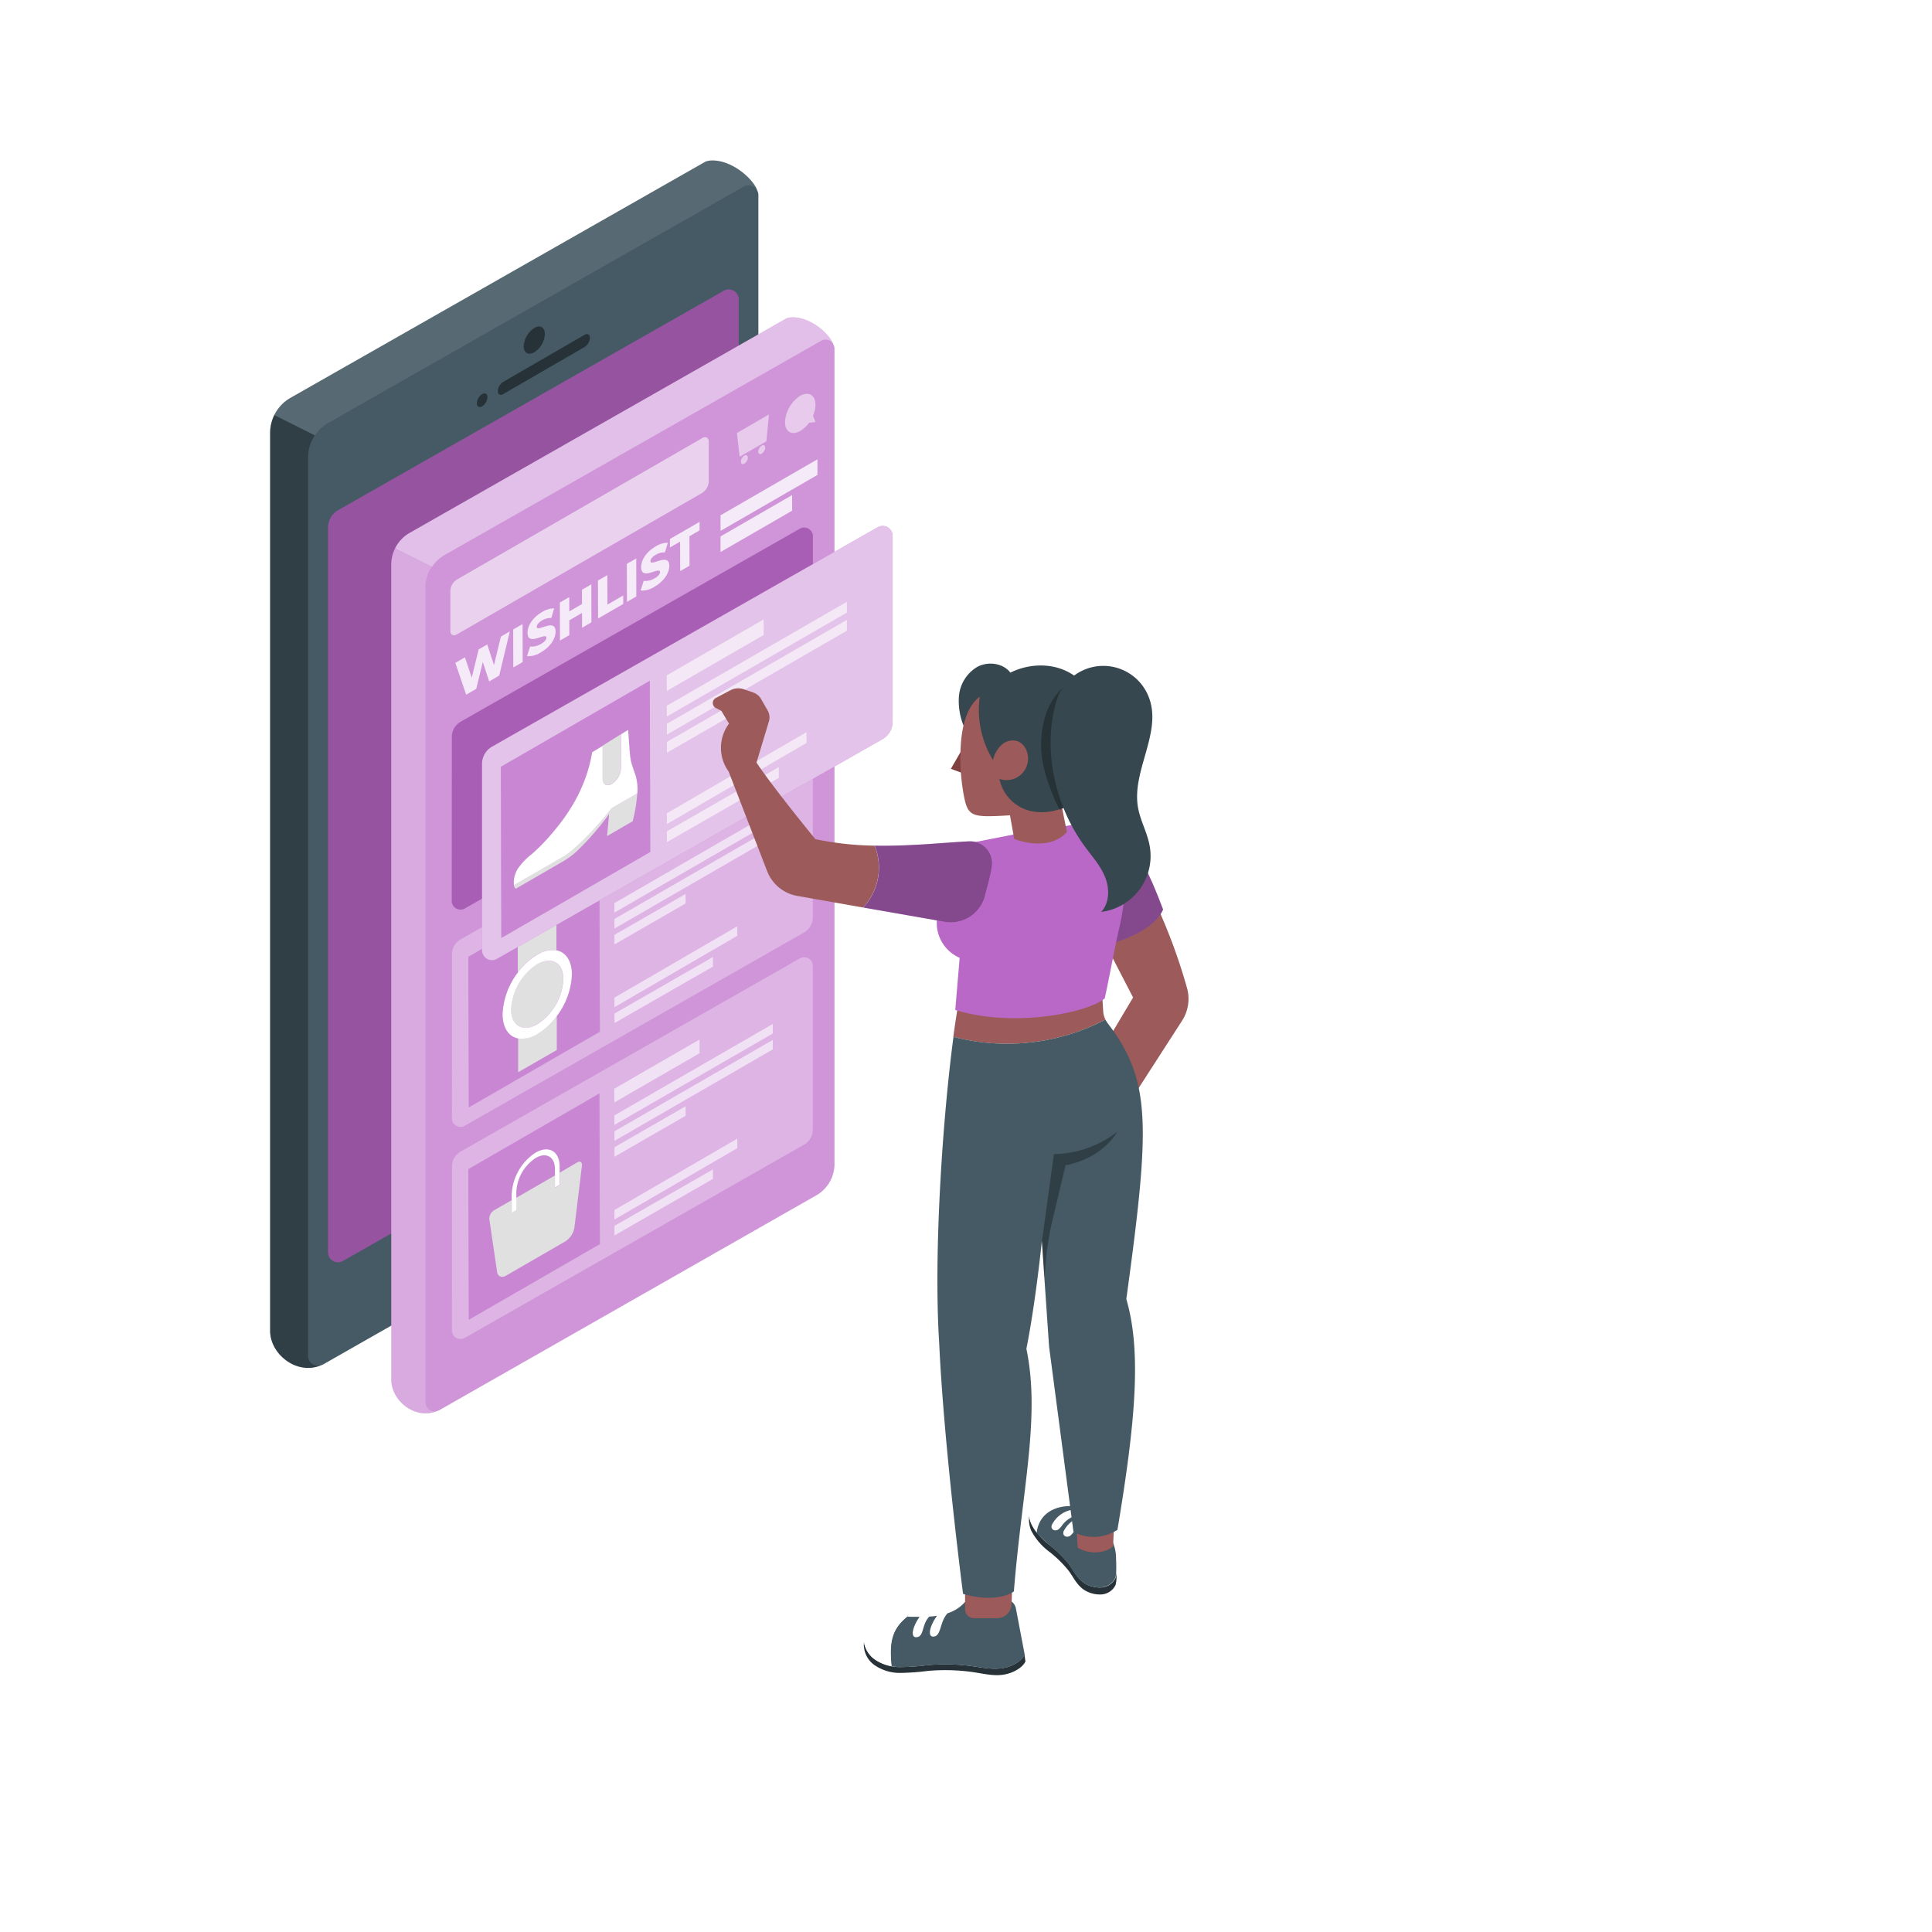 <svg class="animated" id="freepik_stories-online-wishes-list" xmlns="http://www.w3.org/2000/svg" viewBox="0 0 500 500" version="1.1" xmlns:xlink="http://www.w3.org/1999/xlink" xmlns:svgjs="http://svgjs.com/svgjs"><style>svg#freepik_stories-online-wishes-list:not(.animated) .animable {opacity: 0;}svg#freepik_stories-online-wishes-list.animated #freepik--Floor--inject-213 {animation: 1s 1 forwards cubic-bezier(.36,-0.01,.5,1.38) slideUp;animation-delay: 0s;}svg#freepik_stories-online-wishes-list.animated #freepik--Shadows--inject-213 {animation: 1s 1 forwards cubic-bezier(.36,-0.01,.5,1.38) slideRight;animation-delay: 0s;}svg#freepik_stories-online-wishes-list.animated #freepik--Window--inject-213 {animation: 1s 1 forwards cubic-bezier(.36,-0.01,.5,1.38) slideLeft;animation-delay: 0s;}svg#freepik_stories-online-wishes-list.animated #freepik--Table--inject-213 {animation: 1s 1 forwards cubic-bezier(.36,-0.01,.5,1.38) fadeIn;animation-delay: 0s;}svg#freepik_stories-online-wishes-list.animated #freepik--side-table--inject-213 {animation: 1s 1 forwards cubic-bezier(.36,-0.01,.5,1.38) slideDown;animation-delay: 0s;}svg#freepik_stories-online-wishes-list.animated #freepik--Plant--inject-213 {animation: 1s 1 forwards cubic-bezier(.36,-0.01,.5,1.38) slideUp;animation-delay: 0s;}svg#freepik_stories-online-wishes-list.animated #freepik--Device--inject-213 {animation: 1s 1 forwards cubic-bezier(.36,-0.01,.5,1.38) lightSpeedLeft;animation-delay: 0s;}svg#freepik_stories-online-wishes-list.animated #freepik--Screen--inject-213 {animation: 1s 1 forwards cubic-bezier(.36,-0.01,.5,1.38) zoomOut;animation-delay: 0s;}svg#freepik_stories-online-wishes-list.animated #freepik--Character--inject-213 {animation: 1s 1 forwards cubic-bezier(.36,-0.01,.5,1.38) zoomIn;animation-delay: 0s;}            @keyframes slideUp {                0% {                    opacity: 0;                    transform: translateY(30px);                }                100% {                    opacity: 1;                    transform: inherit;                }            }                    @keyframes slideRight {                0% {                    opacity: 0;                    transform: translateX(30px);                }                100% {                    opacity: 1;                    transform: translateX(0);                }            }                    @keyframes slideLeft {                0% {                    opacity: 0;                    transform: translateX(-30px);                }                100% {                    opacity: 1;                    transform: translateX(0);                }            }                    @keyframes fadeIn {                0% {                    opacity: 0;                }                100% {                    opacity: 1;                }            }                    @keyframes slideDown {                0% {                    opacity: 0;                    transform: translateY(-30px);                }                100% {                    opacity: 1;                    transform: translateY(0);                }            }                    @keyframes lightSpeedLeft {              from {                transform: translate3d(-50%, 0, 0) skewX(20deg);                opacity: 0;              }              60% {                transform: skewX(-10deg);                opacity: 1;              }              80% {                transform: skewX(2deg);              }              to {                opacity: 1;                transform: translate3d(0, 0, 0);              }            }                    @keyframes zoomOut {                0% {                    opacity: 0;                    transform: scale(1.5);                }                100% {                    opacity: 1;                    transform: scale(1);                }            }                    @keyframes zoomIn {                0% {                    opacity: 0;                    transform: scale(0.5);                }                100% {                    opacity: 1;                    transform: scale(1);                }            }        .animator-hidden { display: none; }</style><g id="freepik--Floor--inject-213" class="animable animator-hidden" style="transform-origin: 250px 349.527px;"><path d="M409,257.09c-88.41-51-231.28-51-319.12,0S2.55,390.89,91,441.93s231.28,51.05,319.12,0S497.45,308.13,409,257.09Z" style="fill: rgb(245, 245, 245); transform-origin: 250px 349.527px;" id="ell1l5110ymgk" class="animable"></path></g><g id="freepik--Shadows--inject-213" class="animable animator-hidden" style="transform-origin: 250.026px 337.219px;"><path d="M286.32,389.38c-20.53-11.86-53.72-11.86-74.12,0s-20.29,31.08.24,42.93,53.72,11.86,74.13,0S306.86,401.24,286.32,389.38Z" style="fill: rgb(224, 224, 224); transform-origin: 249.386px 410.843px;" id="elxms4d0kd1fr" class="animable"></path><path d="M212.19,331.63l-9-5.2,0,0,3.52-2a3.79,3.79,0,0,0,0-6.56l-11.31-6.54a11.35,11.35,0,0,0-11.37,0L70.19,376.92a3.8,3.8,0,0,0,0,6.56l11.29,6.62a11.36,11.36,0,0,0,11.44,0l10.81-6.24,8.9,5.23a9.1,9.1,0,0,0,9.11,0l90.48-52.3A3,3,0,0,0,212.19,331.63Z" style="fill: rgb(224, 224, 224); transform-origin: 140.992px 350.724px;" id="elsdyts1g0ie" class="animable"></path><path d="M274.45,237.4c9.61,5.55,9.66,14.54.11,20.09s-25.08,5.55-34.7,0-9.66-14.54-.11-20.09S264.83,231.85,274.45,237.4Z" style="fill: rgb(224, 224, 224); transform-origin: 257.153px 247.445px;" id="elaqcxfobho5r" class="animable"></path><path d="M385.61,348.69l-47.52-27.43a2.11,2.11,0,0,1,0-3.65L380,293.27a2.1,2.1,0,0,1,2.11,0l48.58,28.05a2.1,2.1,0,0,1,0,3.64l-40.83,23.73A4.19,4.19,0,0,1,385.61,348.69Z" style="fill: rgb(224, 224, 224); transform-origin: 384.391px 321.127px;" id="elhfln6j00ngo" class="animable"></path></g><g id="freepik--Window--inject-213" class="animable animator-hidden" style="transform-origin: 378.155px 135.645px;"><polygon points="373.24 82.36 372.97 188.54 378.36 191.66 378.64 85.47 373.24 82.36" style="fill: rgb(224, 224, 224); transform-origin: 375.805px 137.01px;" id="el7i17puxnf5i" class="animable"></polygon><polygon points="378.64 85.47 378.64 85.47 378.36 191.66 383.06 188.93 383.31 88.17 378.64 85.47" style="fill: rgb(240, 240, 240); transform-origin: 380.835px 138.565px;" id="elzi0ngdscpgf" class="animable"></polygon><g id="el4d8d7546j4k"><rect x="375.94" y="80.8" height="6.23" style="fill: rgb(224, 224, 224); transform-origin: 375.94px 83.915px; transform: rotate(-60deg);" class="animable"></rect></g><g id="el2z5bevly3si"><polygon points="378.63 89.83 378.64 85.47 373.24 82.36 373.23 86.71 378.63 89.83 378.63 89.83" style="opacity: 0.2; transform-origin: 375.935px 86.095px;" class="animable"></polygon></g><g id="ellrtin81usvp"><polygon points="378.63 89.83 382.41 87.65 378.64 85.47 378.64 85.47 378.63 89.83" style="opacity: 0.2; transform-origin: 380.52px 87.65px;" class="animable"></polygon></g><g id="elyvwea0lh62t"><rect x="375.94" y="80.8" height="6.23" style="fill: rgb(224, 224, 224); transform-origin: 375.94px 83.915px; transform: rotate(-60deg);" class="animable"></rect></g><polygon points="308.31 44.87 313 42.14 312.72 148.32 308.03 151.05 308.31 44.87" style="fill: rgb(240, 240, 240); transform-origin: 310.515px 96.595px;" id="eledmlfnoivlc" class="animable"></polygon><polygon points="308.03 151.05 312.72 148.32 448 226.43 443.31 229.15 308.03 151.05" style="fill: rgb(245, 245, 245); transform-origin: 378.015px 188.735px;" id="el40as113hh5q" class="animable"></polygon><path d="M302.93,35.55,449,119.88l-.31,118.59L302.62,154.13Zm140.38,193.6L443.59,123,308.3,44.86,308,151.05l135.28,78.1" style="fill: rgb(224, 224, 224); transform-origin: 375.81px 137.01px;" id="elbkz0xlc7zxm" class="animable"></path><polygon points="302.93 35.55 307.62 32.82 453.69 117.16 449 119.88 302.93 35.55" style="fill: rgb(245, 245, 245); transform-origin: 378.31px 76.35px;" id="eltm80g71jlw" class="animable"></polygon><polygon points="449 119.88 453.69 117.16 453.38 235.74 448.69 238.47 449 119.88" style="fill: rgb(240, 240, 240); transform-origin: 451.19px 177.815px;" id="el0687060utn2w" class="animable"></polygon></g><g id="freepik--Table--inject-213" class="animable animator-hidden" style="transform-origin: 257.184px 186.055px;"><path d="M259.37,171h-4.43c0,19,.69,81.61.69,81.61h0a.79.79,0,0,0,.45.62,2.33,2.33,0,0,0,2.15,0,.75.75,0,0,0,.45-.62h0S259.37,190,259.37,171Z" style="fill: rgb(230, 230, 230); transform-origin: 257.155px 212.246px;" id="el0xiyrupvcwcg" class="animable"></path><path d="M250.44,162.37H246c-3.8,19.68-6.27,81.62-6.27,81.62h0a.76.76,0,0,0,.45.62,2.39,2.39,0,0,0,2.15,0,.75.75,0,0,0,.44-.62h0S247,181.77,250.44,162.37Z" style="fill: rgb(230, 230, 230); transform-origin: 245.085px 203.618px;" id="elre8rdgx3yl" class="animable"></path><path d="M263.87,162.37h4.42c3.8,19.68,6.27,81.62,6.27,81.62h0a.76.76,0,0,1-.45.62,2.39,2.39,0,0,1-2.15,0,.77.77,0,0,1-.44-.62h0S267.33,181.77,263.87,162.37Z" style="fill: rgb(230, 230, 230); transform-origin: 269.215px 203.618px;" id="elforf28px3i" class="animable"></path><path d="M281,161.81h-.47c-.9-2.59-3.08-5.06-6.56-7.07-9.32-5.38-24.38-5.38-33.64,0-3.45,2-5.61,4.47-6.48,7.06h-.44v2.68h0c0,3.53,2.37,7,7,9.75,9.32,5.38,24.38,5.38,33.64,0,4.63-2.69,6.94-6.21,6.92-9.74h0Z" style="fill: rgb(240, 240, 240); transform-origin: 257.205px 164.485px;" id="ellejtdkuosj" class="animable"></path><path d="M273.92,152.07c9.33,5.38,9.38,14.1.11,19.49s-24.32,5.38-33.64,0-9.37-14.11-.11-19.49S264.6,146.68,273.92,152.07Z" style="fill: rgb(245, 245, 245); transform-origin: 257.159px 161.815px;" id="elyapzgnm9jg9" class="animable"></path><path d="M268.83,144.1H245.48c0,7.68,3.58,14.18,4.69,16.11,0,.09.09.17.14.26l.06.09h0A4.86,4.86,0,0,0,252,162a11.29,11.29,0,0,0,10.28,0,4.3,4.3,0,0,0,1.88-1.92C265.34,158.1,268.83,151.67,268.83,144.1Z" style="fill: rgb(235, 235, 235); transform-origin: 257.155px 153.669px;" id="eldehflxg7edf" class="animable"></path><path d="M265.38,139.32c4.58,2.64,4.6,6.93.06,9.57s-11.94,2.64-16.51,0-4.6-6.93-.06-9.57S260.81,136.68,265.38,139.32Z" style="fill: rgb(245, 245, 245); transform-origin: 257.157px 144.105px;" id="elxq09egdxjc" class="animable"></path><path d="M255.89,141.09a33.53,33.53,0,0,0-3.37-14.42,12.42,12.42,0,0,1-1.59-4.39c-.11-1.56.75-3.33,2.29-3.64a3.25,3.25,0,0,1,3.14,1.5,9.29,9.29,0,0,1,1.25,3.45c1.15,5.41,2.11,11,1.39,16.44a6.77,6.77,0,0,1-.38,1.85,1.73,1.73,0,0,1-1.33,1.06,1.28,1.28,0,0,1-1.06-.41A2.69,2.69,0,0,1,255.89,141.09Z" style="fill: rgb(224, 224, 224); transform-origin: 255.085px 130.781px;" id="el552gu2yectb" class="animable"></path><path d="M257.17,141.53h0a.19.19,0,0,1-.18-.2,41.71,41.71,0,0,0-3.47-20.47.2.2,0,0,1,.1-.26.19.19,0,0,1,.25.1,42.13,42.13,0,0,1,3.51,20.66A.2.2,0,0,1,257.17,141.53Z" style="fill: rgb(255, 255, 255); transform-origin: 255.515px 131.057px;" id="eltn93nj8j1pb" class="animable"></path><path d="M244.53,133c-1-.63-2.2-1.32-2.52-2.49a2.67,2.67,0,0,1,1.19-2.78,4,4,0,0,1,3.12-.43,8.59,8.59,0,0,1,2.88,1.45,19.13,19.13,0,0,1,4,3.78,20.58,20.58,0,0,1,3.17,5.7,23.06,23.06,0,0,1,1.14,4.1c.17,1.11.5,2.95-.65,3.67a1.66,1.66,0,0,1-1.68,0,3,3,0,0,1-1.14-1.32,15.6,15.6,0,0,1-.6-1.66,15.65,15.65,0,0,0-3.55-5.82A26.52,26.52,0,0,0,244.53,133Z" style="fill: rgb(235, 235, 235); transform-origin: 249.823px 136.693px;" id="elfduo3onu8c6" class="animable"></path><path d="M256.31,144.62h0a.24.24,0,0,1-.28-.18A22.85,22.85,0,0,0,244,129a.23.23,0,0,1,.21-.42,23.35,23.35,0,0,1,12.3,15.8A.23.23,0,0,1,256.31,144.62Z" style="fill: rgb(255, 255, 255); transform-origin: 250.191px 136.59px;" id="ely2e5wxweqs" class="animable"></path><path d="M267.38,130.57c.83-.87,1.79-1.83,1.8-3a2.67,2.67,0,0,0-1.86-2.4,4,4,0,0,0-3.12.39,8.45,8.45,0,0,0-2.42,2.12,19.76,19.76,0,0,0-2.87,4.66,20.29,20.29,0,0,0-1.61,6.32,22.42,22.42,0,0,0-.07,4.26c.12,1.11.26,3,1.55,3.38a1.66,1.66,0,0,0,1.62-.45,2.85,2.85,0,0,0,.77-1.56,13,13,0,0,0,.17-1.76,15.49,15.49,0,0,1,2-6.53A25.76,25.76,0,0,1,267.38,130.57Z" style="fill: rgb(235, 235, 235); transform-origin: 263.17px 135.685px;" id="el7okoeq628v" class="animable"></path><path d="M258.93,144.84h0a.22.22,0,0,0,.22-.24,22.9,22.9,0,0,1,7.74-18,.24.24,0,0,0,0-.33.25.25,0,0,0-.33,0,23.34,23.34,0,0,0-7.9,18.4A.22.22,0,0,0,258.93,144.84Z" style="fill: rgb(255, 255, 255); transform-origin: 262.8px 135.527px;" id="elqmvn45qhc2i" class="animable"></path></g><g id="freepik--side-table--inject-213" class="animable animator-hidden" style="transform-origin: 384.3px 290.025px;"><polygon points="346.64 316.64 342.49 319.05 342.5 314.25 346.64 316.64" style="fill: rgb(230, 230, 230); transform-origin: 344.565px 316.65px;" id="el6buqe24gkrs" class="animable"></polygon><polygon points="342.6 290.98 342.6 290.93 342.6 290.93 342.6 290.93 342.6 290.98" style="fill: rgb(120, 120, 120); transform-origin: 342.6px 290.955px;" id="el6hso3fou6eb" class="animable"></polygon><rect x="362.82" y="279.25" height="46.7" style="fill: rgb(207, 207, 207); transform-origin: 362.82px 302.6px;" id="eltz9cya0rax" class="animable"></rect><polygon points="342.67 267.58 383.11 290.94 383.11 290.94 342.67 267.58" style="fill: rgb(207, 207, 207); transform-origin: 362.89px 279.26px;" id="el0sd1nnhzxii" class="animable"></polygon><path d="M346.64,316.64l36.38,21v4.81l4.32,2.5.16-56.51-49.17-28.39-.16,56.5,4.33,2.5v-4.8Zm36.42-7.38-40.44-23.35.05-18.33,40.44,23.36h0ZM383,332.6l-40.44-23.35L342.6,291v-.05h0l40.45,23.35h0Z" style="fill: rgb(235, 235, 235); transform-origin: 362.835px 302.5px;" id="elc9ihvnccyan" class="animable"></path><polygon points="342.55 309.25 342.6 290.98 342.6 290.93 383.05 314.28 383.05 314.28 382.99 332.6 342.55 309.25" style="fill: rgb(245, 245, 245); transform-origin: 362.8px 311.765px;" id="elo73s48w4b3l" class="animable"></polygon><polygon points="342.62 285.91 342.67 267.58 383.11 290.94 383.11 290.94 383.06 309.26 342.62 285.91" style="fill: rgb(245, 245, 245); transform-origin: 362.865px 288.42px;" id="elktb6z4rwfxd" class="animable"></polygon><polygon points="387.5 288.44 430.43 263.49 430.27 320 387.33 344.95 387.5 288.44" style="fill: rgb(230, 230, 230); transform-origin: 408.88px 304.22px;" id="elyti71ofl3rk" class="animable"></polygon><polygon points="387.5 288.44 338.32 260.05 381.25 235.1 430.43 263.49 387.5 288.44" style="fill: rgb(245, 245, 245); transform-origin: 384.375px 261.77px;" id="ellazuxi522af" class="animable"></polygon></g><g id="freepik--Plant--inject-213" class="animable animator-hidden" style="transform-origin: 383.368px 242.525px;"><path d="M395.86,255.69c-6.94-4-18.16-4-25.06,0s-6.86,10.51.08,14.51,18.17,4,25.06,0S402.8,259.7,395.86,255.69Z" style="fill: rgb(224, 224, 224); transform-origin: 383.368px 262.945px;" id="elaevq7h0emra" class="animable"></path><path d="M397.84,239.07l-14,.41-14-.41c-.61,9.44,1.24,19.07,3.78,23.77h0a6.3,6.3,0,0,0,2.77,2.81,16.36,16.36,0,0,0,14.89,0,6.18,6.18,0,0,0,2.77-2.89C396.62,258,398.44,248.47,397.84,239.07Z" style="fill: rgb(55, 71, 79); transform-origin: 383.839px 253.256px;" id="elntcxx1qviq" class="animable"></path><path d="M393.71,233.35c5.48,3.16,5.51,8.29.07,11.45s-14.3,3.16-19.78,0-5.5-8.29-.06-11.45S388.24,230.18,393.71,233.35Z" style="fill: rgb(69, 90, 100); transform-origin: 383.858px 239.073px;" id="elscf2lwgdpyk" class="animable"></path><path d="M391.55,234.6c4.27,2.47,4.29,6.47.05,8.94a17,17,0,0,1-15.43,0c-4.27-2.47-4.3-6.47-.05-8.94A17.05,17.05,0,0,1,391.55,234.6Z" style="fill: rgb(38, 50, 56); transform-origin: 383.858px 239.073px;" id="elw4vsjvsfdzb" class="animable"></path><path d="M382.69,239.47a9.22,9.22,0,0,0,8.2,1.86,8.58,8.58,0,0,0,5.75-5.81,17,17,0,0,1-4.49-3.11,11.49,11.49,0,0,1,6.36.22,6.49,6.49,0,0,0,.48-6.06,11.05,11.05,0,0,0-7.58-.52,10,10,0,0,1,7.66-2.42,29.42,29.42,0,0,0-1.84-11.78c-5.21.28-10.27,2.52-12,4.14a19,19,0,0,0,.58,5.54,4.48,4.48,0,0,1-2.43-3.58c-3.26.81-4.65,2.44-5.16,3.68a13.63,13.63,0,0,0,3.09,6.26c-3.07-.93-4.31-4.34-4.31-4.34C374,230.69,374.59,238.77,382.69,239.47Z" style="fill: rgb(186, 104, 200); transform-origin: 387.431px 226.734px;" id="el8g7rw75ikud" class="animable"></path><g id="elw7ujmqgx2th"><path d="M382.69,239.47a9.22,9.22,0,0,0,8.2,1.86,8.58,8.58,0,0,0,5.75-5.81,17,17,0,0,1-4.49-3.11,11.49,11.49,0,0,1,6.36.22,6.49,6.49,0,0,0,.48-6.06,11.05,11.05,0,0,0-7.58-.52,10,10,0,0,1,7.66-2.42,29.42,29.42,0,0,0-1.84-11.78c-5.21.28-10.27,2.52-12,4.14a19,19,0,0,0,.58,5.54,4.48,4.48,0,0,1-2.43-3.58c-3.26.81-4.65,2.44-5.16,3.68a13.63,13.63,0,0,0,3.09,6.26c-3.07-.93-4.31-4.34-4.31-4.34C374,230.69,374.59,238.77,382.69,239.47Z" style="opacity: 0.2; transform-origin: 387.431px 226.734px;" class="animable"></path></g><path d="M382.51,240.24h0a.3.3,0,0,1-.28-.32c.5-6.59,4.26-17.45,13.24-26.42a.3.3,0,0,1,.43.43c-8.86,8.85-12.58,19.55-13.07,26A.3.3,0,0,1,382.51,240.24Z" style="fill: rgb(245, 245, 245); transform-origin: 389.108px 226.826px;" id="eln49efra6wki" class="animable"></path><path d="M385,243a8.55,8.55,0,0,1-13.38-3.52,14.62,14.62,0,0,0,4.05-2.76,11.56,11.56,0,0,0-6,.18,5.61,5.61,0,0,1-.84-5.4,11.07,11.07,0,0,1,7.16-.43,10.57,10.57,0,0,0-7.43-2.2,23.92,23.92,0,0,1,1-10.51c5,.3,9.88,2.36,11.59,3.81a15.77,15.77,0,0,1-.2,4.92,3.6,3.6,0,0,0,2.06-3.16c3.11.75,4.52,2.21,5.07,3.31a10.87,10.87,0,0,1-2.51,5.52,6.14,6.14,0,0,0,3.76-3.81C392.54,235.26,392.49,242.38,385,243Z" style="fill: rgb(186, 104, 200); transform-origin: 379.858px 231.645px;" id="el2oqta1l9t82" class="animable"></path><path d="M385.17,243.71a.3.3,0,0,1-.29-.26c-.86-5.73-5-15.25-13.95-23.2a.3.3,0,0,1,0-.42.29.29,0,0,1,.42,0c9.05,8.06,13.27,17.73,14.14,23.56a.31.31,0,0,1-.25.35Z" style="fill: rgb(255, 255, 255); transform-origin: 378.169px 231.74px;" id="el8y0h7axvjzv" class="animable"></path></g><g id="freepik--Device--inject-213" class="animable" style="transform-origin: 133.09px 197.765px;"><path d="M196,49.37h0c-.78-2.74-6.34-8-11.87-7.84a4.82,4.82,0,0,0-1.56.31L75.11,103a10.45,10.45,0,0,0-5.2,8.94V344.46c0,5.92,6.83,11.57,13.25,8.85l0,0a2.9,2.9,0,0,0,.41-.16l107.51-61.26a10.28,10.28,0,0,0,5.19-8.94V50.49A2.44,2.44,0,0,0,196,49.37Z" style="fill: rgb(69, 90, 100); transform-origin: 133.09px 197.77px;" id="el9nmg0g68oo" class="animable"></path><path d="M84.91,136.5a5.13,5.13,0,0,1,2.6-4.46l99.81-56.79a2.57,2.57,0,0,1,3.85,2.23V265a5.15,5.15,0,0,1-2.6,4.46L88.75,326.33a2.57,2.57,0,0,1-3.84-2.23Z" style="fill: rgb(186, 104, 200); transform-origin: 138.04px 200.787px;" id="elumgpfhpwfem" class="animable"></path><g id="el6rsywthwn86"><path d="M84.91,136.5a5.13,5.13,0,0,1,2.6-4.46l99.81-56.79a2.57,2.57,0,0,1,3.85,2.23V265a5.15,5.15,0,0,1-2.6,4.46L88.75,326.33a2.57,2.57,0,0,1-3.84-2.23Z" style="opacity: 0.2; transform-origin: 138.04px 200.787px;" class="animable"></path></g><g id="ellp5m4m4oxe"><path d="M69.91,111.93V344.46c0,5.92,6.83,11.57,13.25,8.85l0,0a2.55,2.55,0,0,1-3.43-2.4V118.35a10.27,10.27,0,0,1,1.73-5.68L71,107.42A10.19,10.19,0,0,0,69.91,111.93Z" style="opacity: 0.3; transform-origin: 76.535px 230.716px;" class="animable"></path></g><g id="el9sdn2iekhjg"><path d="M184.17,41.52a4.82,4.82,0,0,0-1.56.31L75.11,103A10.2,10.2,0,0,0,71,107.42l10.52,5.25A10.31,10.31,0,0,1,85,109.42l107.5-61.16A2.54,2.54,0,0,1,196,49.37h0C195.26,46.62,189.7,41.41,184.17,41.52Z" style="fill: rgb(255, 255, 255); opacity: 0.1; transform-origin: 133.5px 77.094px;" class="animable"></path></g><path d="M151.29,86.65c.75-.43,1.38-.09,1.38.77a3.05,3.05,0,0,1-1.37,2.38L130.2,102c-.75.44-1.36.07-1.36-.8a3,3,0,0,1,1.36-2.35Z" style="fill: rgb(38, 50, 56); transform-origin: 140.755px 94.325px;" id="elmwtect0wrdk" class="animable"></path><path d="M124.78,102c.75-.44,1.36-.09,1.37.78a3.06,3.06,0,0,1-1.36,2.37c-.76.43-1.38.08-1.38-.79A3,3,0,0,1,124.78,102Z" style="fill: rgb(38, 50, 56); transform-origin: 124.78px 103.572px;" id="el7o996d56pip" class="animable"></path><path d="M138.28,84.88c1.51-.87,2.73-.18,2.73,1.56a6,6,0,0,1-2.71,4.73c-1.51.88-2.76.16-2.77-1.57A6.05,6.05,0,0,1,138.28,84.88Z" style="fill: rgb(38, 50, 56); transform-origin: 138.27px 88.025px;" id="el4wulndkcgq6" class="animable"></path><path d="M138.29,303.79c3.07-1.77,5.55-.36,5.56,3.17a12.28,12.28,0,0,1-5.53,9.65c-3.07,1.77-5.61.32-5.62-3.21A12.28,12.28,0,0,1,138.29,303.79Z" style="fill: rgb(38, 50, 56); transform-origin: 138.275px 310.196px;" id="el5plbyulxtl6" class="animable"></path></g><g id="freepik--Screen--inject-213" class="animable" style="transform-origin: 166.12px 223.951px;"><path d="M215.71,89.26h0C215,86.77,210,82,204.94,82.14a4.56,4.56,0,0,0-1.41.27L106,137.93a9.48,9.48,0,0,0-4.72,8.11V357.11c0,5.38,6.2,10.51,12,8l0,0a2,2,0,0,0,.38-.15l97.58-55.61a9.33,9.33,0,0,0,4.71-8.11v-211A2.26,2.26,0,0,0,215.71,89.26Z" style="fill: rgb(186, 104, 200); transform-origin: 158.615px 223.951px;" id="eljxis4lsqjd" class="animable"></path><g id="eldhtljao9ztp"><path d="M101.23,146V357.11c0,5.38,6.2,10.51,12,8l0,0a2.32,2.32,0,0,1-3.11-2.18V151.88a9.33,9.33,0,0,1,1.57-5.16L102.2,142A9.33,9.33,0,0,0,101.23,146Z" style="fill: rgb(255, 255, 255); opacity: 0.2; transform-origin: 107.23px 253.883px;" class="animable"></path></g><g id="eltozzl6ew9lm"><path d="M204.94,82.14a4.56,4.56,0,0,0-1.41.27L106,137.93a9.26,9.26,0,0,0-3.75,4l9.55,4.77a9.42,9.42,0,0,1,3.15-3l97.57-55.51a2.32,2.32,0,0,1,3.24,1h0C215,86.77,210,82,204.94,82.14Z" style="fill: rgb(255, 255, 255); opacity: 0.4; transform-origin: 159.005px 114.418px;" class="animable"></path></g><g id="el383003l47op"><path d="M215.71,89.26h0C215,86.77,210,82,204.94,82.14a4.56,4.56,0,0,0-1.41.27L106,137.93a9.48,9.48,0,0,0-4.72,8.11V357.11c0,5.38,6.2,10.51,12,8l0,0a2,2,0,0,0,.38-.15l97.58-55.61a9.33,9.33,0,0,0,4.71-8.11v-211A2.26,2.26,0,0,0,215.71,89.26Z" style="fill: rgb(255, 255, 255); opacity: 0.3; transform-origin: 158.615px 223.951px;" class="animable"></path></g><path d="M181.74,113.36c.93-.54,1.69-.11,1.7,1l0,10.28a3.75,3.75,0,0,1-1.69,2.93l-63.52,36.63c-.94.54-1.69.11-1.7-1l0-10.29a3.74,3.74,0,0,1,1.69-2.93Z" style="fill: rgb(186, 104, 200); transform-origin: 149.985px 138.78px;" id="elvumpozgw4jm" class="animable"></path><g id="el1inmw3ph5lw"><g style="opacity: 0.7; transform-origin: 149.985px 138.78px;" class="animable"><path d="M181.74,113.36c.93-.54,1.69-.11,1.7,1l0,10.28a3.75,3.75,0,0,1-1.69,2.93l-63.52,36.63c-.94.54-1.69.11-1.7-1l0-10.29a3.74,3.74,0,0,1,1.69-2.93Z" style="fill: rgb(255, 255, 255); transform-origin: 149.985px 138.78px;" id="el1algvy2puk5" class="animable"></path></g></g><g id="elpt6ir1utlq8"><g style="opacity: 0.5; transform-origin: 207.11px 106.99px;" class="animable"><path d="M207.05,102.46c2.18-1.26,3.95-.25,4,2.25a7.41,7.41,0,0,1-.65,2.88l.66,1.65-1.69.16a7.31,7.31,0,0,1-2.26,2.12c-2.17,1.26-3.94.25-3.95-2.25A8.64,8.64,0,0,1,207.05,102.46Z" style="fill: rgb(255, 255, 255); transform-origin: 207.11px 106.99px;" id="elxjwxb05dpv" class="animable"></path></g></g><g id="el31pv1dtxavn"><g style="opacity: 0.5; transform-origin: 194.86px 113.685px;" class="animable"><path d="M192.63,117.92c.5-.28.91-.06.91.52a2,2,0,0,1-.9,1.56c-.5.28-.9,0-.9-.52A2,2,0,0,1,192.63,117.92Z" style="fill: rgb(255, 255, 255); transform-origin: 192.64px 118.955px;" id="el3hralomqibo" class="animable"></path><path d="M197.13,115.33c.5-.29.9-.06.91.51a2,2,0,0,1-.91,1.56c-.49.29-.9.06-.9-.52A2,2,0,0,1,197.13,115.33Z" style="fill: rgb(255, 255, 255); transform-origin: 197.135px 116.365px;" id="elnc4ys9lp0s" class="animable"></path><polygon points="199.01 107.26 198.34 114.21 191.43 118.2 190.71 112.06 199.01 107.26" style="fill: rgb(255, 255, 255); transform-origin: 194.86px 112.73px;" id="el6zm8pfxs5jg" class="animable"></polygon></g></g><path d="M116.94,247a4.54,4.54,0,0,1,2.28-3.93L207,193.08a2.26,2.26,0,0,1,3.38,2v42.35a4.55,4.55,0,0,1-2.29,3.93l-87.8,50a2.26,2.26,0,0,1-3.38-2Z" style="fill: rgb(186, 104, 200); transform-origin: 163.645px 242.22px;" id="el0ubkmvrc6dx" class="animable"></path><g id="el8mflz5w6nl6"><path d="M116.94,247a4.54,4.54,0,0,1,2.28-3.93L207,193.08a2.26,2.26,0,0,1,3.38,2v42.35a4.55,4.55,0,0,1-2.29,3.93l-87.8,50a2.26,2.26,0,0,1-3.38-2Z" style="fill: rgb(255, 255, 255); opacity: 0.5; transform-origin: 163.645px 242.22px;" class="animable"></path></g><polygon points="155.13 228.03 155.24 267.01 121.32 286.59 121.21 247.62 155.13 228.03" style="fill: rgb(186, 104, 200); transform-origin: 138.225px 257.31px;" id="eli906wp1bnik" class="animable"></polygon><g id="elcuouib6ga7r"><g style="opacity: 0.2; transform-origin: 138.225px 257.31px;" class="animable"><polygon points="155.13 228.03 155.24 267.01 121.32 286.59 121.21 247.62 155.13 228.03" style="fill: rgb(255, 255, 255); transform-origin: 138.225px 257.31px;" id="elay6zq1ce3j" class="animable"></polygon></g></g><g id="el8clj88e3kmr"><g style="opacity: 0.6; isolation: isolate; transform-origin: 179.495px 237.41px;" class="animable"><polygon points="177.43 231.34 177.44 233.81 159.03 244.41 159.02 241.94 177.43 231.34" style="fill: rgb(255, 255, 255); transform-origin: 168.23px 237.875px;" id="eloutq5atx3eq" class="animable"></polygon><polygon points="200 214.17 200.01 216.63 159.02 240.3 159.01 237.83 200 214.17" style="fill: rgb(255, 255, 255); transform-origin: 179.51px 227.235px;" id="elm52fppq5l19" class="animable"></polygon><polygon points="184.5 247.68 184.51 250.15 159.03 264.77 159.02 262.31 184.5 247.68" style="fill: rgb(255, 255, 255); transform-origin: 171.765px 256.225px;" id="el08k5cgtns2v" class="animable"></polygon><polygon points="190.81 239.72 190.82 242.18 159.02 260.66 159.01 258.19 190.81 239.72" style="fill: rgb(255, 255, 255); transform-origin: 174.915px 250.19px;" id="el0iarh0jnsjqt" class="animable"></polygon><polygon points="199.99 210.05 200 212.51 159 236.18 159 233.72 199.99 210.05" style="fill: rgb(255, 255, 255); transform-origin: 179.5px 223.115px;" id="elaqmztlh6fon" class="animable"></polygon><polygon points="181.04 214.06 181.05 217.61 158.99 230.35 158.98 226.81 181.04 214.06" style="fill: rgb(255, 255, 255); transform-origin: 170.015px 222.205px;" id="elo4tgjz2548" class="animable"></polygon></g></g><path d="M139,249.55c3.73-2.15,6.76-.41,6.78,3.87a14.83,14.83,0,0,1-6.73,11.65c-3.73,2.16-6.77.43-6.78-3.85A14.87,14.87,0,0,1,139,249.55Z" style="fill: rgb(224, 224, 224); transform-origin: 139.025px 257.314px;" id="elrgx4ymfggq" class="animable"></path><path d="M134,242.89l10-5.75,0,8.8a7.26,7.26,0,0,0-5,1.13,16.82,16.82,0,0,0-5,4.62Z" style="fill: rgb(224, 224, 224); transform-origin: 139px 244.415px;" id="elpggvlnxcstg" class="animable"></path><path d="M116.94,190.71a4.54,4.54,0,0,1,2.28-3.93L207,136.83a2.26,2.26,0,0,1,3.38,2v42.35a4.55,4.55,0,0,1-2.29,3.93l-87.8,50a2.26,2.26,0,0,1-3.38-2Z" style="fill: rgb(186, 104, 200); transform-origin: 163.645px 185.97px;" id="eltqattgaw8xd" class="animable"></path><g id="el8bywqqi9zfo"><path d="M116.94,190.71a4.54,4.54,0,0,1,2.28-3.93L207,136.83a2.26,2.26,0,0,1,3.38,2v42.35a4.55,4.55,0,0,1-2.29,3.93l-87.8,50a2.26,2.26,0,0,1-3.38-2Z" style="opacity: 0.1; transform-origin: 163.645px 185.97px;" class="animable"></path></g><path d="M116.94,301.92a4.51,4.51,0,0,1,2.28-3.93L207,248a2.26,2.26,0,0,1,3.38,2v42.34a4.53,4.53,0,0,1-2.29,3.93l-87.8,50a2.26,2.26,0,0,1-3.38-2Z" style="fill: rgb(186, 104, 200); transform-origin: 163.645px 297.135px;" id="ela4heoj9k33m" class="animable"></path><g id="el1lmyy0j59tl"><path d="M116.94,301.92a4.51,4.51,0,0,1,2.28-3.93L207,248a2.26,2.26,0,0,1,3.38,2v42.34a4.53,4.53,0,0,1-2.29,3.93l-87.8,50a2.26,2.26,0,0,1-3.38-2Z" style="fill: rgb(255, 255, 255); opacity: 0.5; transform-origin: 163.645px 297.135px;" class="animable"></path></g><polygon points="155.13 282.99 155.24 321.97 121.32 341.55 121.21 302.57 155.13 282.99" style="fill: rgb(186, 104, 200); transform-origin: 138.225px 312.27px;" id="el8aag40wzaoo" class="animable"></polygon><g id="eltrusqkw167"><g style="opacity: 0.2; transform-origin: 138.225px 312.27px;" class="animable"><polygon points="155.13 282.99 155.24 321.97 121.32 341.55 121.21 302.57 155.13 282.99" style="fill: rgb(255, 255, 255); transform-origin: 138.225px 312.27px;" id="el1n1zhzx6xke" class="animable"></polygon></g></g><g id="elirojxpu2qe"><g style="opacity: 0.6; isolation: isolate; transform-origin: 179.495px 292.365px;" class="animable"><polygon points="177.43 286.3 177.44 288.76 159.03 299.36 159.02 296.9 177.43 286.3" style="fill: rgb(255, 255, 255); transform-origin: 168.23px 292.83px;" id="elspd9yfu5a8j" class="animable"></polygon><polygon points="200 269.12 200.01 271.58 159.02 295.25 159.01 292.79 200 269.12" style="fill: rgb(255, 255, 255); transform-origin: 179.51px 282.185px;" id="elqkwq4r6ra6" class="animable"></polygon><polygon points="184.5 302.64 184.51 305.1 159.03 319.73 159.02 317.26 184.5 302.64" style="fill: rgb(255, 255, 255); transform-origin: 171.765px 311.185px;" id="eli11ci6awj7" class="animable"></polygon><polygon points="190.81 294.68 190.82 297.14 159.02 315.61 159.01 313.15 190.81 294.68" style="fill: rgb(255, 255, 255); transform-origin: 174.915px 305.145px;" id="elv3wmz2q2slh" class="animable"></polygon><polygon points="199.99 265 200 267.47 159 291.13 159 288.67 199.99 265" style="fill: rgb(255, 255, 255); transform-origin: 179.5px 278.065px;" id="el3co9910uncu" class="animable"></polygon><polygon points="181.04 269.02 181.05 272.57 158.99 285.31 158.98 281.76 181.04 269.02" style="fill: rgb(255, 255, 255); transform-origin: 170.015px 277.165px;" id="elxussssrxswf" class="animable"></polygon></g></g><path d="M149.42,300.8c.73-.42,1.29,0,1.18.9l-1.93,15.87a5.34,5.34,0,0,1-2.36,3.7L131,330.11c-1.18.68-2.18.27-2.36-1l-2-13.59a2.56,2.56,0,0,1,1.17-2.26l4.58-2.64v3.19l1.2-.68V310l10.08-5.82v3.2l1.2-.7v-3.2Z" style="fill: rgb(224, 224, 224); transform-origin: 138.626px 315.536px;" id="el8jmtg5pbfzb" class="animable"></path><path d="M138.58,298.32c3.43-2,6.24-.39,6.25,3.56v4.76l-1.2.7v-4.77c0-3.19-2.27-4.49-5-2.88a11.09,11.09,0,0,0-5,8.7v4.77l-1.2.68v-4.76A13.68,13.68,0,0,1,138.58,298.32Z" style="fill: rgb(255, 255, 255); transform-origin: 138.63px 305.65px;" id="ely4dr7k2m7vo" class="animable"></path><path d="M124.75,197.7a5.14,5.14,0,0,1,2.6-4.47l99.82-56.79a2.57,2.57,0,0,1,3.84,2.24v48.14a5.15,5.15,0,0,1-2.6,4.46L128.6,248.16a2.57,2.57,0,0,1-3.85-2.23Z" style="fill: rgb(186, 104, 200); transform-origin: 177.88px 192.303px;" id="eli65s9md22v" class="animable"></path><g id="elt3mfade1tem"><path d="M124.75,197.7a5.14,5.14,0,0,1,2.6-4.47l99.82-56.79a2.57,2.57,0,0,1,3.84,2.24v48.14a5.15,5.15,0,0,1-2.6,4.46L128.6,248.16a2.57,2.57,0,0,1-3.85-2.23Z" style="fill: rgb(255, 255, 255); opacity: 0.6; transform-origin: 177.88px 192.303px;" class="animable"></path></g><polygon points="168.17 176.19 168.29 220.49 129.74 242.75 129.61 198.45 168.17 176.19" style="fill: rgb(186, 104, 200); transform-origin: 148.95px 209.47px;" id="elprvfw5dwoqc" class="animable"></polygon><g id="elf2s47nz3ftt"><g style="opacity: 0.2; transform-origin: 148.95px 209.47px;" class="animable"><polygon points="168.17 176.19 168.29 220.49 129.74 242.75 129.61 198.45 168.17 176.19" style="fill: rgb(255, 255, 255); transform-origin: 148.95px 209.47px;" id="el1clhswgqghs" class="animable"></polygon></g></g><path d="M160.71,190l0,8.74a5.24,5.24,0,0,1-2.38,4.11c-1.31.76-2.38.15-2.39-1.36l0-8.5Z" style="fill: rgb(224, 224, 224); transform-origin: 158.325px 196.589px;" id="el974qga6f18" class="animable"></path><path d="M164.93,205.33a40.79,40.79,0,0,1-1.19,7.21l-6.64,3.84c.19-1.9.37-3.81.55-5.71a73.21,73.21,0,0,1-8,9.27,19.47,19.47,0,0,1-3.8,2.9L133.48,230a1.4,1.4,0,0,1-.49-.93l12.47-7.19a19.39,19.39,0,0,0,3.4-2.54,78.54,78.54,0,0,0,9.42-10.19Z" style="fill: rgb(224, 224, 224); transform-origin: 148.96px 217.665px;" id="elfzgzff0vwxs" class="animable"></path><path d="M162.56,188.92c.14,1.46.41,6.87.74,8.1s.75,2.44,1.19,3.67a12.34,12.34,0,0,1,.44,4.64l-6.65,3.84a78.54,78.54,0,0,1-9.42,10.19,19.39,19.39,0,0,1-3.4,2.54L133,229.09a6.87,6.87,0,0,1,.94-4.15,16.57,16.57,0,0,1,3.66-3.87,48.52,48.52,0,0,0,4.93-5c4.23-4.87,9.11-11.76,10.73-21.4.78-.46,1.71-1,2.7-1.65l0,8.5c0,1.51,1.08,2.12,2.39,1.36a5.24,5.24,0,0,0,2.38-4.11l0-8.74C161.38,189.63,162,189.24,162.56,188.92Z" style="fill: rgb(255, 255, 255); transform-origin: 148.979px 209.005px;" id="elmnayv8sof" class="animable"></path><g id="eluaoxwi0bo8n"><g style="opacity: 0.6; isolation: isolate; transform-origin: 195.865px 186.84px;" class="animable"><polygon points="193.52 179.94 193.53 182.75 172.6 194.8 172.59 192 193.52 179.94" style="fill: rgb(255, 255, 255); transform-origin: 183.06px 187.37px;" id="eldf32kkt7wgh" class="animable"></polygon><polygon points="219.18 160.42 219.19 163.22 172.59 190.12 172.58 187.32 219.18 160.42" style="fill: rgb(255, 255, 255); transform-origin: 195.885px 175.27px;" id="eldl6m8hhkiek" class="animable"></polygon><polygon points="201.56 198.52 201.56 201.32 172.6 217.94 172.59 215.14 201.56 198.52" style="fill: rgb(255, 255, 255); transform-origin: 187.075px 208.23px;" id="elnbgkzf2jvus" class="animable"></polygon><polygon points="208.73 189.47 208.74 192.27 172.59 213.27 172.58 210.47 208.73 189.47" style="fill: rgb(255, 255, 255); transform-origin: 190.66px 201.37px;" id="el6y7mj6265yt" class="animable"></polygon><polygon points="219.17 155.74 219.17 158.54 172.57 185.44 172.57 182.64 219.17 155.74" style="fill: rgb(255, 255, 255); transform-origin: 195.87px 170.59px;" id="elmbaqt8eio9" class="animable"></polygon><polygon points="197.63 160.3 197.64 164.34 172.56 178.82 172.54 174.79 197.63 160.3" style="fill: rgb(255, 255, 255); transform-origin: 185.09px 169.56px;" id="elpxyn0mu5k3q" class="animable"></polygon></g></g><g id="elaxtujz5effm"><g style="opacity: 0.8; transform-origin: 164.7px 149.325px;" class="animable"><polygon points="131.94 163.41 129.19 174.85 126.6 176.35 124.94 171.31 123.25 178.28 120.65 179.78 117.84 171.55 120.33 170.11 122.08 175.39 123.87 168.07 126.1 166.78 127.84 172.13 129.63 164.75 131.94 163.41" style="fill: rgb(255, 255, 255); transform-origin: 124.89px 171.595px;" id="elruqhd89a1lj" class="animable"></polygon><polygon points="135.24 161.5 135.27 171.34 132.84 172.74 132.81 162.91 135.24 161.5" style="fill: rgb(255, 255, 255); transform-origin: 134.04px 167.12px;" id="eljov1yy4p89c" class="animable"></polygon><path d="M140.31,158.38a5.87,5.87,0,0,1,3.1-.94l-.73,2.5a4.34,4.34,0,0,0-2.38.61c-1,.59-1.38,1.19-1.38,1.68,0,1.51,4.86-2.42,4.87,1.21,0,1.71-1.24,3.9-3.78,5.37a5.82,5.82,0,0,1-3.62,1l.79-2.5a4.48,4.48,0,0,0,2.83-.66c1-.59,1.39-1.14,1.39-1.61,0-1.56-4.87,2.39-4.88-1.28C136.52,162,137.76,159.85,140.31,158.38Z" style="fill: rgb(255, 255, 255); transform-origin: 140.09px 163.63px;" id="elbweqfwocprc" class="animable"></path><polygon points="153.04 151.23 153.06 161.06 150.64 162.47 150.63 158.63 147.33 160.54 147.34 164.37 144.92 165.77 144.89 155.93 147.32 154.53 147.33 158.23 150.62 156.32 150.61 152.63 153.04 151.23" style="fill: rgb(255, 255, 255); transform-origin: 148.975px 158.5px;" id="elkgl75f522jo" class="animable"></polygon><polygon points="157.18 148.84 157.2 156.47 161.29 154.11 161.29 156.31 154.78 160.07 154.75 150.24 157.18 148.84" style="fill: rgb(255, 255, 255); transform-origin: 158.02px 154.455px;" id="ele8790wcuaxu" class="animable"></polygon><polygon points="164.66 144.52 164.68 154.36 162.26 155.76 162.23 145.92 164.66 144.52" style="fill: rgb(255, 255, 255); transform-origin: 163.455px 150.14px;" id="elj28edkwqspe" class="animable"></polygon><path d="M169.71,141.4a5.86,5.86,0,0,1,3.12-.94l-.74,2.49a4.51,4.51,0,0,0-2.38.62c-1,.58-1.37,1.18-1.37,1.68,0,1.51,4.86-2.42,4.87,1.21,0,1.71-1.24,3.89-3.79,5.36a5.77,5.77,0,0,1-3.62,1l.79-2.5a4.46,4.46,0,0,0,2.84-.67c1-.57,1.39-1.13,1.39-1.6,0-1.57-4.88,2.39-4.89-1.27C165.93,145,167.17,142.87,169.71,141.4Z" style="fill: rgb(255, 255, 255); transform-origin: 169.505px 146.646px;" id="elhtnh8r6rutj" class="animable"></path><polygon points="181.05 135.06 181.05 137.26 178.43 138.78 178.45 146.41 176.03 147.8 176.01 140.17 173.38 141.69 173.37 139.49 181.05 135.06" style="fill: rgb(255, 255, 255); transform-origin: 177.21px 141.43px;" id="el39m0whmcaj2" class="animable"></polygon><polygon points="211.55 118.87 211.56 122.91 186.48 137.39 186.47 133.36 211.55 118.87" style="fill: rgb(255, 255, 255); transform-origin: 199.015px 128.13px;" id="elnvehrhcs8y" class="animable"></polygon><polygon points="205 128.13 205.01 132.16 186.48 142.86 186.47 138.83 205 128.13" style="fill: rgb(255, 255, 255); transform-origin: 195.74px 135.495px;" id="el3yv3cs6kfa9" class="animable"></polygon></g></g><path d="M134.1,268.7a7.33,7.33,0,0,0,5-1.13,17,17,0,0,0,5-4.62l0,8.79-10,5.75Z" style="fill: rgb(224, 224, 224); transform-origin: 139.1px 270.22px;" id="elnxohd7q6qs" class="animable"></path><path d="M144,245.94c2.38.46,4,2.68,4,6.23A19.11,19.11,0,0,1,144.07,263a17,17,0,0,1-5,4.62,7.33,7.33,0,0,1-5,1.13c-2.38-.48-3.95-2.69-4-6.23a19.11,19.11,0,0,1,3.92-10.78,16.82,16.82,0,0,1,5-4.62A7.26,7.26,0,0,1,144,245.94Zm-4.93,19.13a14.83,14.83,0,0,0,6.73-11.65c0-4.28-3-6-6.78-3.87a14.87,14.87,0,0,0-6.73,11.67c0,4.28,3.05,6,6.78,3.85" style="fill: rgb(255, 255, 255); transform-origin: 139.035px 257.347px;" id="elvabto1k447" class="animable"></path></g><g id="freepik--Character--inject-213" class="animable" style="transform-origin: 246.027px 302.638px;"><path d="M265.15,428.3c-.74,1.55-3.09,3-5.66,3.41s-5.19-.13-7.77-.49a51.07,51.07,0,0,0-11.59-.3,62.26,62.26,0,0,1-7.21.52,11.45,11.45,0,0,1-6.78-2.15,6.89,6.89,0,0,1-2.55-4.33,6.54,6.54,0,0,0,2.55,5.84,11.51,11.51,0,0,0,6.78,2.15,62.26,62.26,0,0,0,7.21-.52,51.07,51.07,0,0,1,11.59.3c2.58.36,5.38,1.1,8,.67s4.92-1.86,5.66-3.41Z" style="fill: rgb(38, 50, 56); transform-origin: 244.47px 429.245px;" id="elt4lqpxvk9qf" class="animable"></path><path d="M237,423.71c2.16,0,1.37-3.2,3.43-5.34-.84.05-1.68.06-2.52.06C236.07,421.09,235.55,423.71,237,423.71Z" style="fill: rgb(255, 255, 255); transform-origin: 238.297px 421.04px;" id="elcf42exkv3ke" class="animable"></path><path d="M241.5,423.55c2.18,0,1.61-3.82,3.75-6.05a13.28,13.28,0,0,1-1.49.43c-.42.1-.85.17-1.28.23C240.57,420.86,240,423.55,241.5,423.55Z" style="fill: rgb(255, 255, 255); transform-origin: 242.948px 420.525px;" id="elyuhtt1p29oo" class="animable"></path><path d="M262.91,416.23a2.91,2.91,0,0,0-1.12-1.76l-11.69-.29a10.05,10.05,0,0,1-4.85,3.32c-2.14,2.23-1.57,6.05-3.75,6.05-1.48,0-.93-2.69,1-5.39q-1,.15-2,.21c-2.06,2.14-1.27,5.34-3.43,5.34-1.46,0-.94-2.62.91-5.28l-1.64,0c-.5,0-1,0-1.49-.08-4.3,3.4-4.67,7.09-4.11,12.87a15.34,15.34,0,0,0,2.24.24,62.26,62.26,0,0,0,7.21-.52,51.07,51.07,0,0,1,11.59.3c2.58.36,5.2.92,7.77.49s4.92-1.86,5.66-3.41Z" style="fill: rgb(69, 90, 100); transform-origin: 247.874px 423.033px;" id="elzzit5xpuyxh" class="animable"></path><path d="M234.79,418.33a18.51,18.51,0,0,0-5.85,0c-2.37.58-4.64,2.21-5.26,4.58a5.06,5.06,0,0,0-.09,2,6.89,6.89,0,0,0,2.55,4.33,10,10,0,0,0,4.54,1.91C230.12,425.42,230.49,421.73,234.79,418.33Z" style="fill: rgb(255, 255, 255); transform-origin: 229.16px 424.624px;" id="el4su9og75kur" class="animable"></path><path d="M249.76,410.85v5.63a2.31,2.31,0,0,0,2.32,2.31H258a3.8,3.8,0,0,0,3.8-3.67l.14-4.27Z" style="fill: rgb(156, 90, 90); transform-origin: 255.85px 414.82px;" id="elsyjq4ueggzq" class="animable"></path><path d="M288.72,408.34a4.35,4.35,0,0,1-3.55,2.49,7.48,7.48,0,0,1-4.49-1.11c-2-1.29-2.82-3.31-4.2-5.14a30.66,30.66,0,0,0-4.89-4.77,16.17,16.17,0,0,1-4.67-5.42,7.11,7.11,0,0,1-.55-2,7,7,0,0,0,.55,3.81,16.14,16.14,0,0,0,4.67,5.41,30.72,30.72,0,0,1,4.89,4.78c1.38,1.82,2.17,3.85,4.2,5.14a7.54,7.54,0,0,0,4.49,1.1,4.34,4.34,0,0,0,3.55-2.48,9.84,9.84,0,0,0,.21-3.14A4,4,0,0,1,288.72,408.34Z" style="fill: rgb(38, 50, 56); transform-origin: 277.64px 402.52px;" id="el3jahghrjoc6" class="animable"></path><path d="M275.44,396a1.44,1.44,0,0,0-.29,1,1,1,0,0,0,.64.72,1.37,1.37,0,0,0,1.31-.34,6.82,6.82,0,0,0,.92-1.08,6.85,6.85,0,0,1,3-2.2,7,7,0,0,1,1.8-.39l-1.46-1.34a7.25,7.25,0,0,0-5.92,3.66Z" style="fill: rgb(255, 255, 255); transform-origin: 278.982px 395.068px;" id="elds0psd5i5d" class="animable"></path><path d="M275.75,391.34a7.34,7.34,0,0,0-3.26,3,1.43,1.43,0,0,0-.29,1,1,1,0,0,0,.64.73,1.39,1.39,0,0,0,1.32-.34,6.76,6.76,0,0,0,.91-1.08,6.78,6.78,0,0,1,6-2.59l-1.45-1.32A7.32,7.32,0,0,0,275.75,391.34Z" style="fill: rgb(255, 255, 255); transform-origin: 276.632px 393.403px;" id="elonej40irrxq" class="animable"></path><path d="M278.66,389.87a15.06,15.06,0,0,0-4.59-3.06c-2.09-.8-4.69-.68-6.3.87a5.41,5.41,0,0,0-1.4,4.73,7.11,7.11,0,0,0,.55,2,10.51,10.51,0,0,0,1.45,2.3C268.93,391.66,273.3,389.3,278.66,389.87Z" style="fill: rgb(255, 255, 255); transform-origin: 272.469px 391.517px;" id="el8wt7j0ei6zv" class="animable"></path><path d="M288.83,403.41a10.49,10.49,0,0,0-1.14-4.93l-2.84-3-2-1.84a7,7,0,0,0-1.8.39,6.85,6.85,0,0,0-3,2.2,6.82,6.82,0,0,1-.92,1.08,1.37,1.37,0,0,1-1.31.34,1,1,0,0,1-.64-.72,1.44,1.44,0,0,1,.29-1,7.25,7.25,0,0,1,5.92-3.66L281,392a6.78,6.78,0,0,0-6,2.59,6.76,6.76,0,0,1-.91,1.08,1.39,1.39,0,0,1-1.32.34,1,1,0,0,1-.64-.73,1.43,1.43,0,0,1,.29-1,7.29,7.29,0,0,1,7.09-3.64l-.05,0-.87-.79c-5.36-.57-9.73,1.79-10.29,6.82a24.36,24.36,0,0,0,3.22,3.12,30.66,30.66,0,0,1,4.89,4.77c1.38,1.83,2.17,3.85,4.2,5.14a7.48,7.48,0,0,0,4.49,1.11,4.35,4.35,0,0,0,3.55-2.49,4,4,0,0,0,.21-1.31A34.76,34.76,0,0,0,288.83,403.41Z" style="fill: rgb(69, 90, 100); transform-origin: 278.596px 400.298px;" id="el0605w220xcf6" class="animable"></path><path d="M278.58,394.5l.33,6.05c3.82,2.2,7.83,1,9.16-.39l.25-5.66Z" style="fill: rgb(156, 90, 90); transform-origin: 283.45px 398.132px;" id="el9kh2f8j0d64" class="animable"></path><path d="M286.09,263.87a5.57,5.57,0,0,1-.58-2.08l-.32-5.19-37,2.38c-.49,2.59-1,5.77-1.47,9.36A55,55,0,0,0,286.09,263.87Z" style="fill: rgb(156, 90, 90); transform-origin: 266.405px 263.362px;" id="el6jnqcqmvynx" class="animable"></path><path d="M285.37,242.94l7.87,15.21-7.15,12,7.91,12.5,11.94-18.53a10.42,10.42,0,0,0,1.22-8.56,145.88,145.88,0,0,0-7.76-21.12Z" style="fill: rgb(156, 90, 90); transform-origin: 296.477px 258.545px;" id="elb80hl5282o8" class="animable"></path><path d="M279.11,213.56c9.06-1.68,14.24,1.34,21.9,21.83-3.13,7-16.4,9.6-16.4,9.6Z" style="fill: rgb(186, 104, 200); transform-origin: 290.06px 229.077px;" id="el66fg6teo6a5" class="animable"></path><g id="el3ro8ezqznws"><path d="M279.11,213.56c9.06-1.68,14.24,1.34,21.9,21.83-3.13,7-16.4,9.6-16.4,9.6Z" style="opacity: 0.3; transform-origin: 290.06px 229.077px;" class="animable"></path></g><path d="M262.15,216l-9.89,1.95c-2.19,4-4.42,7.76-6.6,11.76-1.65,3-3.34,6.21-3.22,9.64a9.84,9.84,0,0,0,5.92,8.53l-1.14,13.5c15.53,4.75,34.52.58,38.69-3,1.22-5.66,2.31-11.68,3.54-17.34a59.37,59.37,0,0,0,1.67-11.14A19.65,19.65,0,0,0,288.51,219l-.06-.1a12.1,12.1,0,0,0-12.14-5.21Z" style="fill: rgb(186, 104, 200); transform-origin: 266.791px 238.511px;" id="elovmrh0gduh" class="animable"></path><path d="M286.67,264.82a6.19,6.19,0,0,1-.58-.95,55,55,0,0,1-39.33,4.47c-2.78,20.74-5.18,55.85-3.71,79,1.22,27,6.19,65.15,6.19,65.15,6.47,1.94,11.32.75,13.15-.65,2.16-26.75,6.91-45.08,3.24-62.77,2.45-12.37,4-27.9,4-27.9l1.87,27.32,6.32,48a11.35,11.35,0,0,0,11.37-.57c4.6-27.47,6.32-46.08,2.3-59.71C297.66,291.17,298,279.64,286.67,264.82Z" style="fill: rgb(69, 90, 100); transform-origin: 269.178px 338.688px;" id="elzbj3p1opf5" class="animable"></path><g id="elg3n5xcn8d8"><path d="M272.38,315.78l3.39-14.23c4-.65,10.14-3.24,13.39-8.67a27.18,27.18,0,0,1-16.41,5.79l-3.09,22.51.66,9.61.26-3.5A74.49,74.49,0,0,1,272.38,315.78Z" style="opacity: 0.3; transform-origin: 279.41px 311.835px;" class="animable"></path></g><path d="M188.58,199.69l9.95,25.75a10.27,10.27,0,0,0,7.82,6.42l17,3a15.08,15.08,0,0,0,3-16,81.64,81.64,0,0,1-15.33-1.68s-10.75-13.08-15.24-19.83l3.2-10.61a3.63,3.63,0,0,0-.32-2.88l-1.72-3a3.68,3.68,0,0,0-2-1.64l-2.48-.85a4.36,4.36,0,0,0-3.43.27l-3.78,2a1.45,1.45,0,0,0-.78,1.31h0a1.46,1.46,0,0,0,.78,1.27l1.42.73,2,3.32A10.47,10.47,0,0,0,188.58,199.69Z" style="fill: rgb(156, 90, 90); transform-origin: 205.961px 206.499px;" id="elt1wgvpa6rm" class="animable"></path><path d="M250.71,217.74c-6.12.29-15.31,1.3-24.33,1.12a15.08,15.08,0,0,1-3,16l21.24,3.71a9.14,9.14,0,0,0,10.27-6.73c.66-2.69,1.37-4.95,1.77-7.57A5.69,5.69,0,0,0,250.71,217.74Z" style="fill: rgb(186, 104, 200); transform-origin: 240.052px 228.206px;" id="el2e5c9eovuyu" class="animable"></path><g id="ele7851w73wjr"><path d="M250.71,217.74c-6.12.29-15.31,1.3-24.33,1.12a15.08,15.08,0,0,1-3,16l21.24,3.71a9.14,9.14,0,0,0,10.27-6.73c.66-2.69,1.37-4.95,1.77-7.57A5.69,5.69,0,0,0,250.71,217.74Z" style="opacity: 0.3; transform-origin: 240.052px 228.206px;" class="animable"></path></g><path d="M250.1,189.39a17.18,17.18,0,0,1-1.94-9.11,9.8,9.8,0,0,1,4.78-7.7c2.77-1.48,6.62-1,8.55,1.5,5.1-2.54,11.49-2.58,16.23.58A16.63,16.63,0,0,1,285,189.29c-.21,3.27-1.41,6.49-1,9.75.21,1.92,1,3.86.47,5.72a5.9,5.9,0,0,1-3.11,3.52c-1.43.75-4.77.55-6.35.88-4.82,4.38-10.88,2.74-14.73-1.17S250.1,189.39,250.1,189.39Z" style="fill: rgb(55, 71, 79); transform-origin: 266.573px 191.758px;" id="elcw5ohahex76" class="animable"></path><polygon points="249.1 193.74 246.09 198.97 249.38 200.19 249.1 193.74" style="fill: rgb(128, 64, 64); transform-origin: 247.735px 196.965px;" id="el2barzx9ho7m" class="animable"></polygon><path d="M248.76,191.41c.48-4.59,1.82-8.92,4.81-11.12A24.8,24.8,0,0,0,257,196.72a7.14,7.14,0,0,1,2.22-3.93,4.15,4.15,0,0,1,4.28-.92,4.24,4.24,0,0,1,2.15,2.35,5.57,5.57,0,0,1-7,7.36,10.72,10.72,0,0,0,8.23,8.34,13.78,13.78,0,0,0,8-.76l1.24,6.19c-5,5.37-13.64,1.76-13.64,1.76L261.38,211c-9.91.59-10.83.42-11.92-5A53.44,53.44,0,0,1,248.76,191.41Z" style="fill: rgb(156, 90, 90); transform-origin: 262.334px 199.294px;" id="el2th9erqtw7d" class="animable"></path><g id="el71kevzp74wn"><path d="M270.7,184.74a17.42,17.42,0,0,1,7.88-9.42,16.64,16.64,0,0,1,6.37,14c-.21,3.27-1.41,6.49-1,9.75.21,1.92,1,3.86.47,5.72a5.9,5.9,0,0,1-3.11,3.52c-1.43.75-4.77.55-6.35.88-.21.19-.42.35-.64.52a48.91,48.91,0,0,1-3.92-10.06A25.82,25.82,0,0,1,270.7,184.74Z" style="opacity: 0.3; transform-origin: 277.209px 192.515px;" class="animable"></path></g><path d="M273.45,181.3a12.62,12.62,0,0,1,24.07-.29c3,9-4.67,18.66-3,28,.6,3.38,2.39,6.46,3,9.83A14.58,14.58,0,0,1,285,236c2.15-2.37,2.19-6,1-9s-3.41-5.39-5.3-8C273,208.54,269.7,193.66,273.45,181.3Z" style="fill: rgb(55, 71, 79); transform-origin: 285.062px 204.165px;" id="elm5w994wma3" class="animable"></path></g><defs>     <filter id="active" height="200%">         <feMorphology in="SourceAlpha" result="DILATED" operator="dilate" radius="2"></feMorphology>                <feFlood flood-color="#32DFEC" flood-opacity="1" result="PINK"></feFlood>        <feComposite in="PINK" in2="DILATED" operator="in" result="OUTLINE"></feComposite>        <feMerge>            <feMergeNode in="OUTLINE"></feMergeNode>            <feMergeNode in="SourceGraphic"></feMergeNode>        </feMerge>    </filter>    <filter id="hover" height="200%">        <feMorphology in="SourceAlpha" result="DILATED" operator="dilate" radius="2"></feMorphology>                <feFlood flood-color="#ff0000" flood-opacity="0.5" result="PINK"></feFlood>        <feComposite in="PINK" in2="DILATED" operator="in" result="OUTLINE"></feComposite>        <feMerge>            <feMergeNode in="OUTLINE"></feMergeNode>            <feMergeNode in="SourceGraphic"></feMergeNode>        </feMerge>            <feColorMatrix type="matrix" values="0   0   0   0   0                0   1   0   0   0                0   0   0   0   0                0   0   0   1   0 "></feColorMatrix>    </filter></defs></svg>